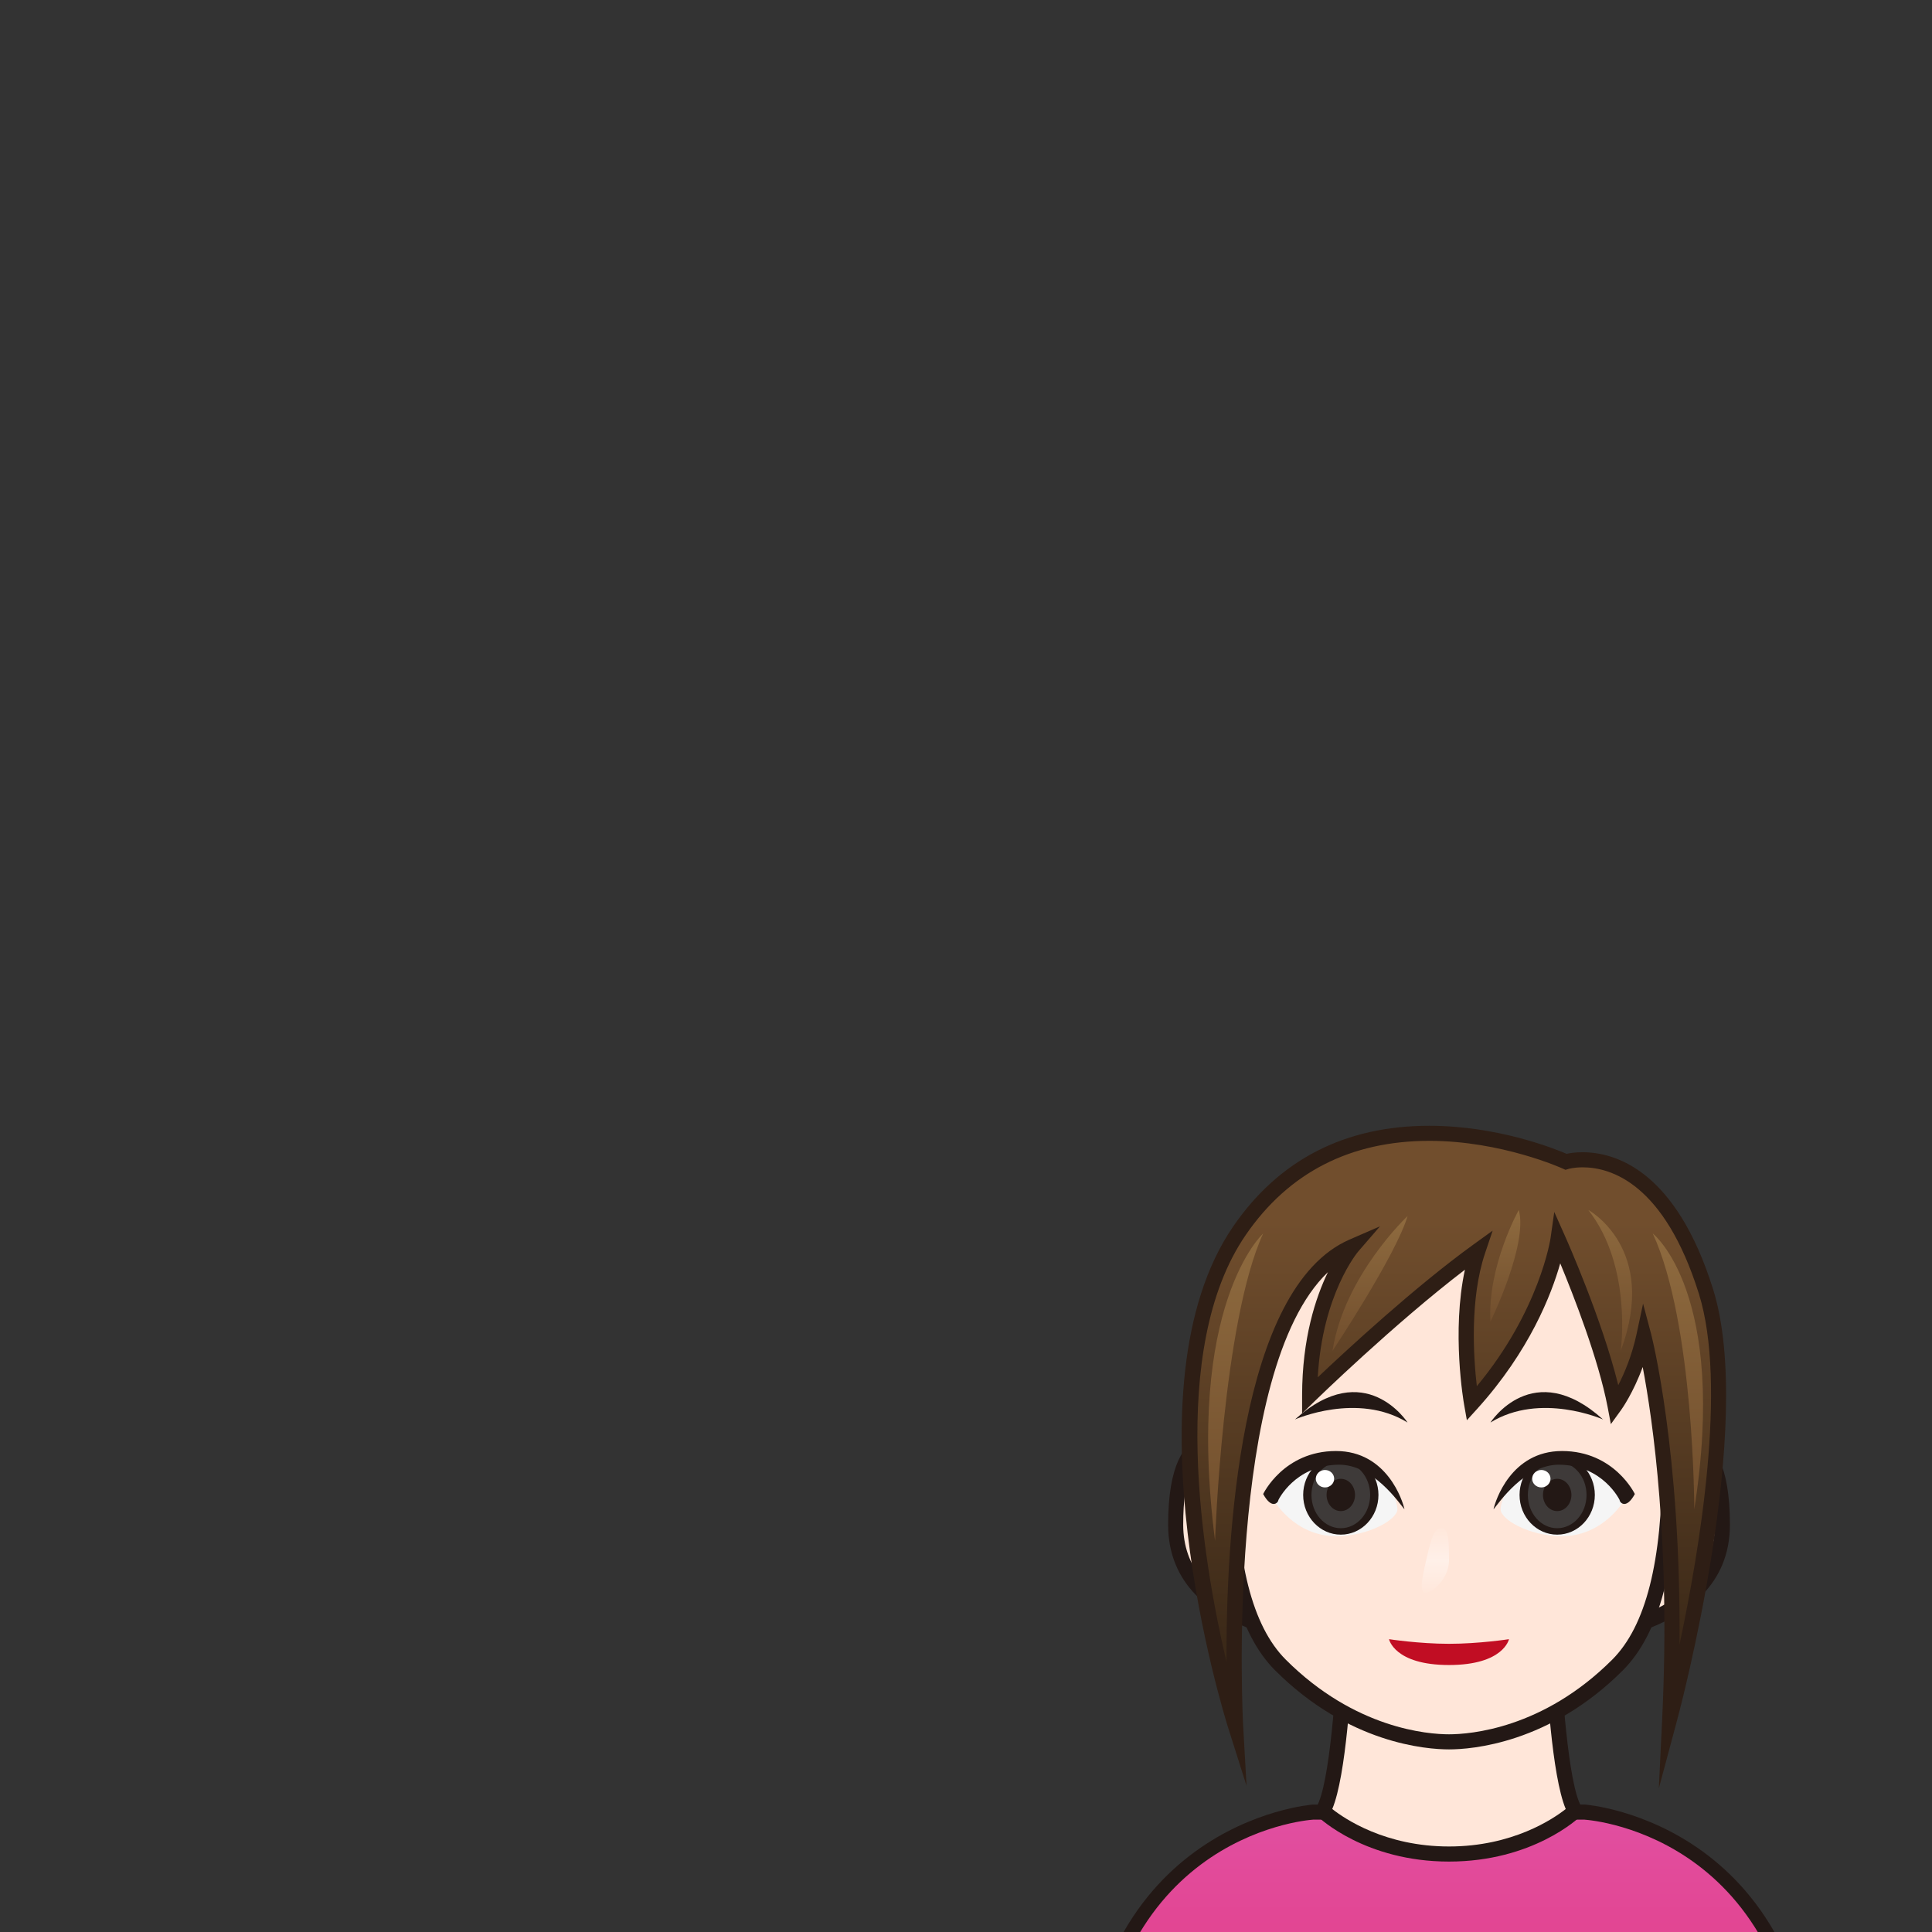 <?xml version="1.0" encoding="utf-8"?>
<!-- Generator: Adobe Illustrator 17.0.0, SVG Export Plug-In . SVG Version: 6.00 Build 0)  -->
<!DOCTYPE svg PUBLIC "-//W3C//DTD SVG 1.1//EN" "http://www.w3.org/Graphics/SVG/1.1/DTD/svg11.dtd">
<svg version="1.1" id="レイヤー_1" xmlns="http://www.w3.org/2000/svg" xmlns:xlink="http://www.w3.org/1999/xlink" x="0px"
	 y="0px" width="64px" height="64px" viewBox="0 0 64 64" style="enable-background:new 0 0 64 64;" xml:space="preserve">
<rect x="0" y="0" width="64" height="64" fill="#333333" stroke="none"/>
<g>
	<g>
		<linearGradient id="SVGID_1_" gradientUnits="userSpaceOnUse" x1="48" y1="60.028" x2="48" y2="86">
			<stop  offset="0" style="stop-color:#E14FA1"/>
			<stop  offset="1" style="stop-color:#EB1142"/>
		</linearGradient>
		<path style="fill:url(#SVGID_1_);" d="M52.5,60.028c0,0,7.5,0.486,7.5,10.359S60,86,60,86H36
			c0,0,0-5.74,0-15.613s7.5-10.359,7.5-10.359H52.5z"/>
		<path style="fill:#231815;" d="M60.25,86.25h-24.5V70.388c0-9.992,7.656-10.604,7.733-10.608
			L52.5,59.778c0.094,0.006,7.75,0.617,7.75,10.609V86.25z M36.25,85.75h23.5V70.388
			c0-9.512-6.97-10.09-7.267-10.11L43.5,60.278c-0.28,0.02-7.25,0.598-7.25,10.109
			V85.75z"/>
	</g>
	<g>
		<g>
			<path style="fill:#FFE6D9;" d="M51.43,54.515H48h-3.43c0,0-0.169,4.542-0.749,5.474
				c0,0,1.48,1.428,4.179,1.428s4.179-1.428,4.179-1.428
				C51.599,59.058,51.43,54.515,51.43,54.515z"/>
			<path style="fill:#231815;" d="M48,61.667c-2.769,0-4.289-1.437-4.353-1.498l-0.146-0.141
				l0.107-0.171c0.446-0.718,0.665-4.106,0.711-5.353l0.009-0.24h7.342
				l0.009,0.24c0.046,1.246,0.265,4.635,0.711,5.353l0.107,0.171l-0.146,0.141
				C52.289,60.23,50.769,61.667,48,61.667z M44.133,59.926
				C44.549,60.254,45.894,61.167,48,61.167s3.451-0.913,3.867-1.241
				c-0.464-1.103-0.635-4.205-0.678-5.161h-6.379
				C44.768,55.721,44.597,58.823,44.133,59.926z"/>
		</g>
		<g>
			<path style="fill:#FFE6D9;" d="M55.181,47.982c0,0,1.874-1.264,1.874,2.527
				s-5.621,3.791-5.621,3.791L55.181,47.982z"/>
			<path style="fill:#231815;" d="M51.434,54.55h-0.438l4.046-6.775
				c0.095-0.066,2.264-1.289,2.264,2.734
				C57.305,54.504,51.492,54.55,51.434,54.55z M55.363,48.163l-3.478,5.864
				c1.294-0.099,4.919-0.632,4.919-3.519c0-1.599-0.343-2.479-0.965-2.479
				C55.633,48.029,55.445,48.118,55.363,48.163z"/>
		</g>
		<g>
			<path style="fill:#FFE6D9;" d="M40.819,47.982c0,0-1.874-1.264-1.874,2.527
				s5.621,3.791,5.621,3.791L40.819,47.982z"/>
			<path style="fill:#231815;" d="M45.005,54.55h-0.438c-0.059,0-5.871-0.046-5.871-4.041
				c0-4.023,2.168-2.801,2.264-2.734l0.075,0.079L45.005,54.55z M40.16,48.029
				c-0.622,0-0.965,0.881-0.965,2.479c0,2.887,3.625,3.42,4.919,3.519l-3.478-5.863
				C40.555,48.118,40.366,48.029,40.16,48.029z"/>
		</g>
		<g>
			<path style="fill:#FFE6D9;" d="M48,37.857c-4.646,0-7.313,1.282-7.313,10.584
				c0,3.179,0.498,5.483,1.73,6.715C44.333,57.073,46.525,57.702,48,57.702
				s3.667-0.629,5.583-2.545c1.232-1.232,1.73-3.537,1.73-6.715
				C55.313,39.14,52.646,37.857,48,37.857z"/>
			<path style="fill:#231815;" d="M48,57.951c-0.737,0-3.33-0.188-5.76-2.618
				c-1.214-1.214-1.804-3.468-1.804-6.892c0-9.158,2.547-10.834,7.563-10.834
				s7.563,1.676,7.563,10.834c0,3.424-0.59,5.678-1.804,6.892
				C51.33,57.763,48.737,57.951,48,57.951z M48,38.107
				c-4.136,0-7.063,0.741-7.063,10.334c0,3.284,0.542,5.423,1.657,6.538
				c2.294,2.293,4.718,2.472,5.406,2.472s3.112-0.179,5.406-2.472
				c1.115-1.115,1.657-3.254,1.657-6.538C55.063,38.849,52.136,38.107,48,38.107z"/>
		</g>
	</g>
	<g>
		<path style="fill:#C10D23;" d="M46.013,54.3c0,0,0.993,0.153,1.987,0.153
			s1.987-0.153,1.987-0.153S49.812,55.156,48,55.156S46.013,54.3,46.013,54.3z"/>
		<g>
			<g>
				<path style="fill:#F5F5F5;" d="M46.291,49.998c0-0.33-0.472-1.694-2.034-1.694
					c-1.562,0-2.1,1.335-2.1,1.335s0.685,1.249,2.101,1.249
					C45.349,50.888,46.291,50.328,46.291,49.998z"/>
				<ellipse style="fill:#231815;" cx="44.416" cy="49.522" rx="1.247" ry="1.315"/>
				<ellipse style="fill:#3E3A39;" cx="44.416" cy="49.522" rx="0.972" ry="1.102"/>
				<ellipse style="fill:#231815;" cx="44.416" cy="49.522" rx="0.471" ry="0.535"/>
				<path style="fill:#231815;" d="M44.257,48.067c1.692,0,2.213,1.662,2.268,1.931
					c-0.168-0.198-1.039-1.495-2.187-1.478c-1.449,0.021-1.993,1.176-1.993,1.176
					c0.02,0.034-0.191,0.36-0.501-0.204C41.844,49.492,42.521,48.067,44.257,48.067
					z"/>
				<ellipse style="fill:#FFFFFF;" cx="43.892" cy="48.984" rx="0.304" ry="0.289"/>
			</g>
			<g>
				<path style="fill:#F5F5F5;" d="M49.709,49.998c0-0.33,0.472-1.694,2.034-1.694
					c1.562,0,2.1,1.335,2.1,1.335s-0.685,1.249-2.101,1.249
					C50.651,50.888,49.709,50.328,49.709,49.998z"/>
				<ellipse style="fill:#231815;" cx="51.584" cy="49.522" rx="1.247" ry="1.315"/>
				<ellipse style="fill:#3E3A39;" cx="51.584" cy="49.522" rx="0.972" ry="1.102"/>
				<ellipse style="fill:#231815;" cx="51.584" cy="49.522" rx="0.471" ry="0.535"/>
				<path style="fill:#231815;" d="M51.743,48.067c-1.692,0-2.213,1.662-2.268,1.931
					c0.168-0.198,1.039-1.495,2.187-1.478c1.449,0.021,1.993,1.176,1.993,1.176
					c-0.02,0.034,0.191,0.36,0.501-0.204
					C54.156,49.492,53.479,48.067,51.743,48.067z"/>
				<ellipse style="fill:#FFFFFF;" cx="51.059" cy="48.984" rx="0.304" ry="0.289"/>
			</g>
		</g>
		<g>
			<path style="fill:#231815;" d="M46.627,47.123c0,0-1.407-2.197-3.729-0.102
				C42.898,47.021,44.972,46.101,46.627,47.123z"/>
			<path style="fill:#231815;" d="M49.373,47.123c0,0,1.407-2.197,3.729-0.102
				C53.102,47.021,51.028,46.101,49.373,47.123z"/>
		</g>
		<linearGradient id="SVGID_2_" gradientUnits="userSpaceOnUse" x1="47.549" y1="52.764" x2="47.549" y2="50.615">
			<stop  offset="0" style="stop-color:#FFFFFF;stop-opacity:0.05"/>
			<stop  offset="0.5" style="stop-color:#FFFFFF;stop-opacity:0.4"/>
			<stop  offset="1" style="stop-color:#FFFFFF;stop-opacity:0.05"/>
		</linearGradient>
		<path style="fill:url(#SVGID_2_);" d="M48,51.689c0,0.593-0.538,1.074-0.78,1.074
			s-0.071-0.667,0.062-1.242c0.125-0.537,0.227-0.906,0.468-0.906
			C47.992,50.615,48,51.096,48,51.689z"/>
	</g>
	<g>
		<g>
			<linearGradient id="SVGID_3_" gradientUnits="userSpaceOnUse" x1="48.17" y1="37.542" x2="48.17" y2="57.182">
				<stop  offset="0.15" style="stop-color:#714E2D"/>
				<stop  offset="0.996" style="stop-color:#312214"/>
			</linearGradient>
			<path style="fill:url(#SVGID_3_);" d="M56.515,42.784c-1.64-5.241-4.64-4.299-4.64-4.299
				S44.853,35.25,41.062,40.765c-3.645,5.304-0.129,16.417-0.129,16.417
				s-0.789-13.863,3.872-15.891c0,0-1.42,1.625-1.42,4.936
				c0,0,3.056-2.983,5.574-4.802C48.231,43.583,48.75,46.5,48.75,46.5
				c2.488-2.75,2.863-5.458,2.863-5.458S53.067,44.296,53.5,46.559
				c0,0,0.656-0.909,0.954-2.299c0,0,1.244,4.712,0.859,12.681
				C55.313,56.941,57.92,47.276,56.515,42.784z"/>
			<path style="fill:#2E1E15;" d="M54.951,59.242l0.111-2.312c0.281-5.8-0.312-9.891-0.645-11.646
				c-0.316,0.863-0.694,1.393-0.715,1.422l-0.34,0.47l-0.108-0.569
				c-0.303-1.58-1.122-3.679-1.569-4.757c-0.288,1.019-1.015,2.901-2.75,4.819
				l-0.343,0.378l-0.089-0.502c-0.02-0.109-0.421-2.428,0.024-4.484
				c-2.346,1.794-4.939,4.319-4.968,4.347l-0.425,0.415v-0.594
				c0-1.896,0.451-3.252,0.855-4.087c-3.432,3.272-2.815,14.901-2.808,15.027
				l0.113,1.99l-0.602-1.9c-0.146-0.458-3.511-11.291,0.161-16.634
				c1.52-2.211,3.704-3.332,6.493-3.332c2.256,0,4.134,0.751,4.548,0.929
				c0.104-0.022,0.286-0.053,0.526-0.053c1.087,0,3.094,0.59,4.329,4.541
				c1.411,4.51-1.092,13.9-1.199,14.298L54.951,59.242z M47.35,37.792
				c-2.614,0-4.661,1.048-6.081,3.115c-2.601,3.784-1.445,10.709-0.64,14.148
				c-0.016-4.021,0.404-12.396,4.077-13.993l1.008-0.438l-0.72,0.832
				c-0.013,0.015-1.188,1.405-1.342,4.17C44.594,44.734,46.873,42.625,48.813,41.224
				l0.633-0.457l-0.249,0.74c-0.517,1.528-0.383,3.484-0.275,4.413
				c2.085-2.509,2.44-4.888,2.443-4.912l0.122-0.861l0.354,0.794
				c0.055,0.121,1.229,2.763,1.766,4.944c0.2-0.389,0.45-0.97,0.603-1.678
				l0.219-1.022l0.268,1.012c0.011,0.042,0.994,3.854,0.938,10.285
				c0.669-3.143,1.584-8.612,0.643-11.624c-1.141-3.645-2.903-4.189-3.853-4.189
				c-0.291,0-0.474,0.055-0.476,0.056l-0.09,0.027l-0.088-0.039
				C51.751,38.702,49.741,37.792,47.35,37.792z"/>
		</g>
		<linearGradient id="SVGID_4_" gradientUnits="userSpaceOnUse" x1="40.932" y1="40.861" x2="40.932" y2="51.039">
			<stop  offset="0" style="stop-color:#8F6B3F"/>
			<stop  offset="0.996" style="stop-color:#714E2D"/>
		</linearGradient>
		<path style="fill:url(#SVGID_4_);" d="M41.844,40.861c0,0-2.594,2.343-1.594,10.179
			C40.25,51.039,40.5,43.784,41.844,40.861z"/>
		<linearGradient id="SVGID_5_" gradientUnits="userSpaceOnUse" x1="55.583" y1="40.861" x2="55.583" y2="49.998">
			<stop  offset="0" style="stop-color:#8F6B3F"/>
			<stop  offset="0.996" style="stop-color:#714E2D"/>
		</linearGradient>
		<path style="fill:url(#SVGID_5_);" d="M54.75,40.861c0,0,2.5,1.949,1.375,9.138
			C56.125,49.998,56.125,43.846,54.75,40.861z"/>
		<linearGradient id="SVGID_6_" gradientUnits="userSpaceOnUse" x1="45.383" y1="40.284" x2="45.383" y2="44.75">
			<stop  offset="0" style="stop-color:#8F6B3F"/>
			<stop  offset="0.996" style="stop-color:#714E2D"/>
		</linearGradient>
		<path style="fill:url(#SVGID_6_);" d="M46.627,40.284c0,0-2.097,1.966-2.487,4.466
			C44.14,44.75,46.253,41.567,46.627,40.284z"/>
		<linearGradient id="SVGID_7_" gradientUnits="userSpaceOnUse" x1="49.864" y1="40.081" x2="49.864" y2="43.78">
			<stop  offset="0" style="stop-color:#8F6B3F"/>
			<stop  offset="0.996" style="stop-color:#714E2D"/>
		</linearGradient>
		<path style="fill:url(#SVGID_7_);" d="M50.312,40.081c0,0-1.042,1.857-0.939,3.699
			C49.373,43.78,50.625,41.225,50.312,40.081z"/>
		<linearGradient id="SVGID_8_" gradientUnits="userSpaceOnUse" x1="53.34" y1="40.081" x2="53.34" y2="44.75">
			<stop  offset="0" style="stop-color:#8F6B3F"/>
			<stop  offset="0.996" style="stop-color:#714E2D"/>
		</linearGradient>
		<path style="fill:url(#SVGID_8_);" d="M52.614,40.081c0,0,2.346,1.272,1.073,4.669
			C53.688,44.75,54.088,41.96,52.614,40.081z"/>
	</g>
</g>
<g>
</g>
<g>
</g>
<g>
</g>
<g>
</g>
<g>
</g>
<g>
</g>
</svg>
